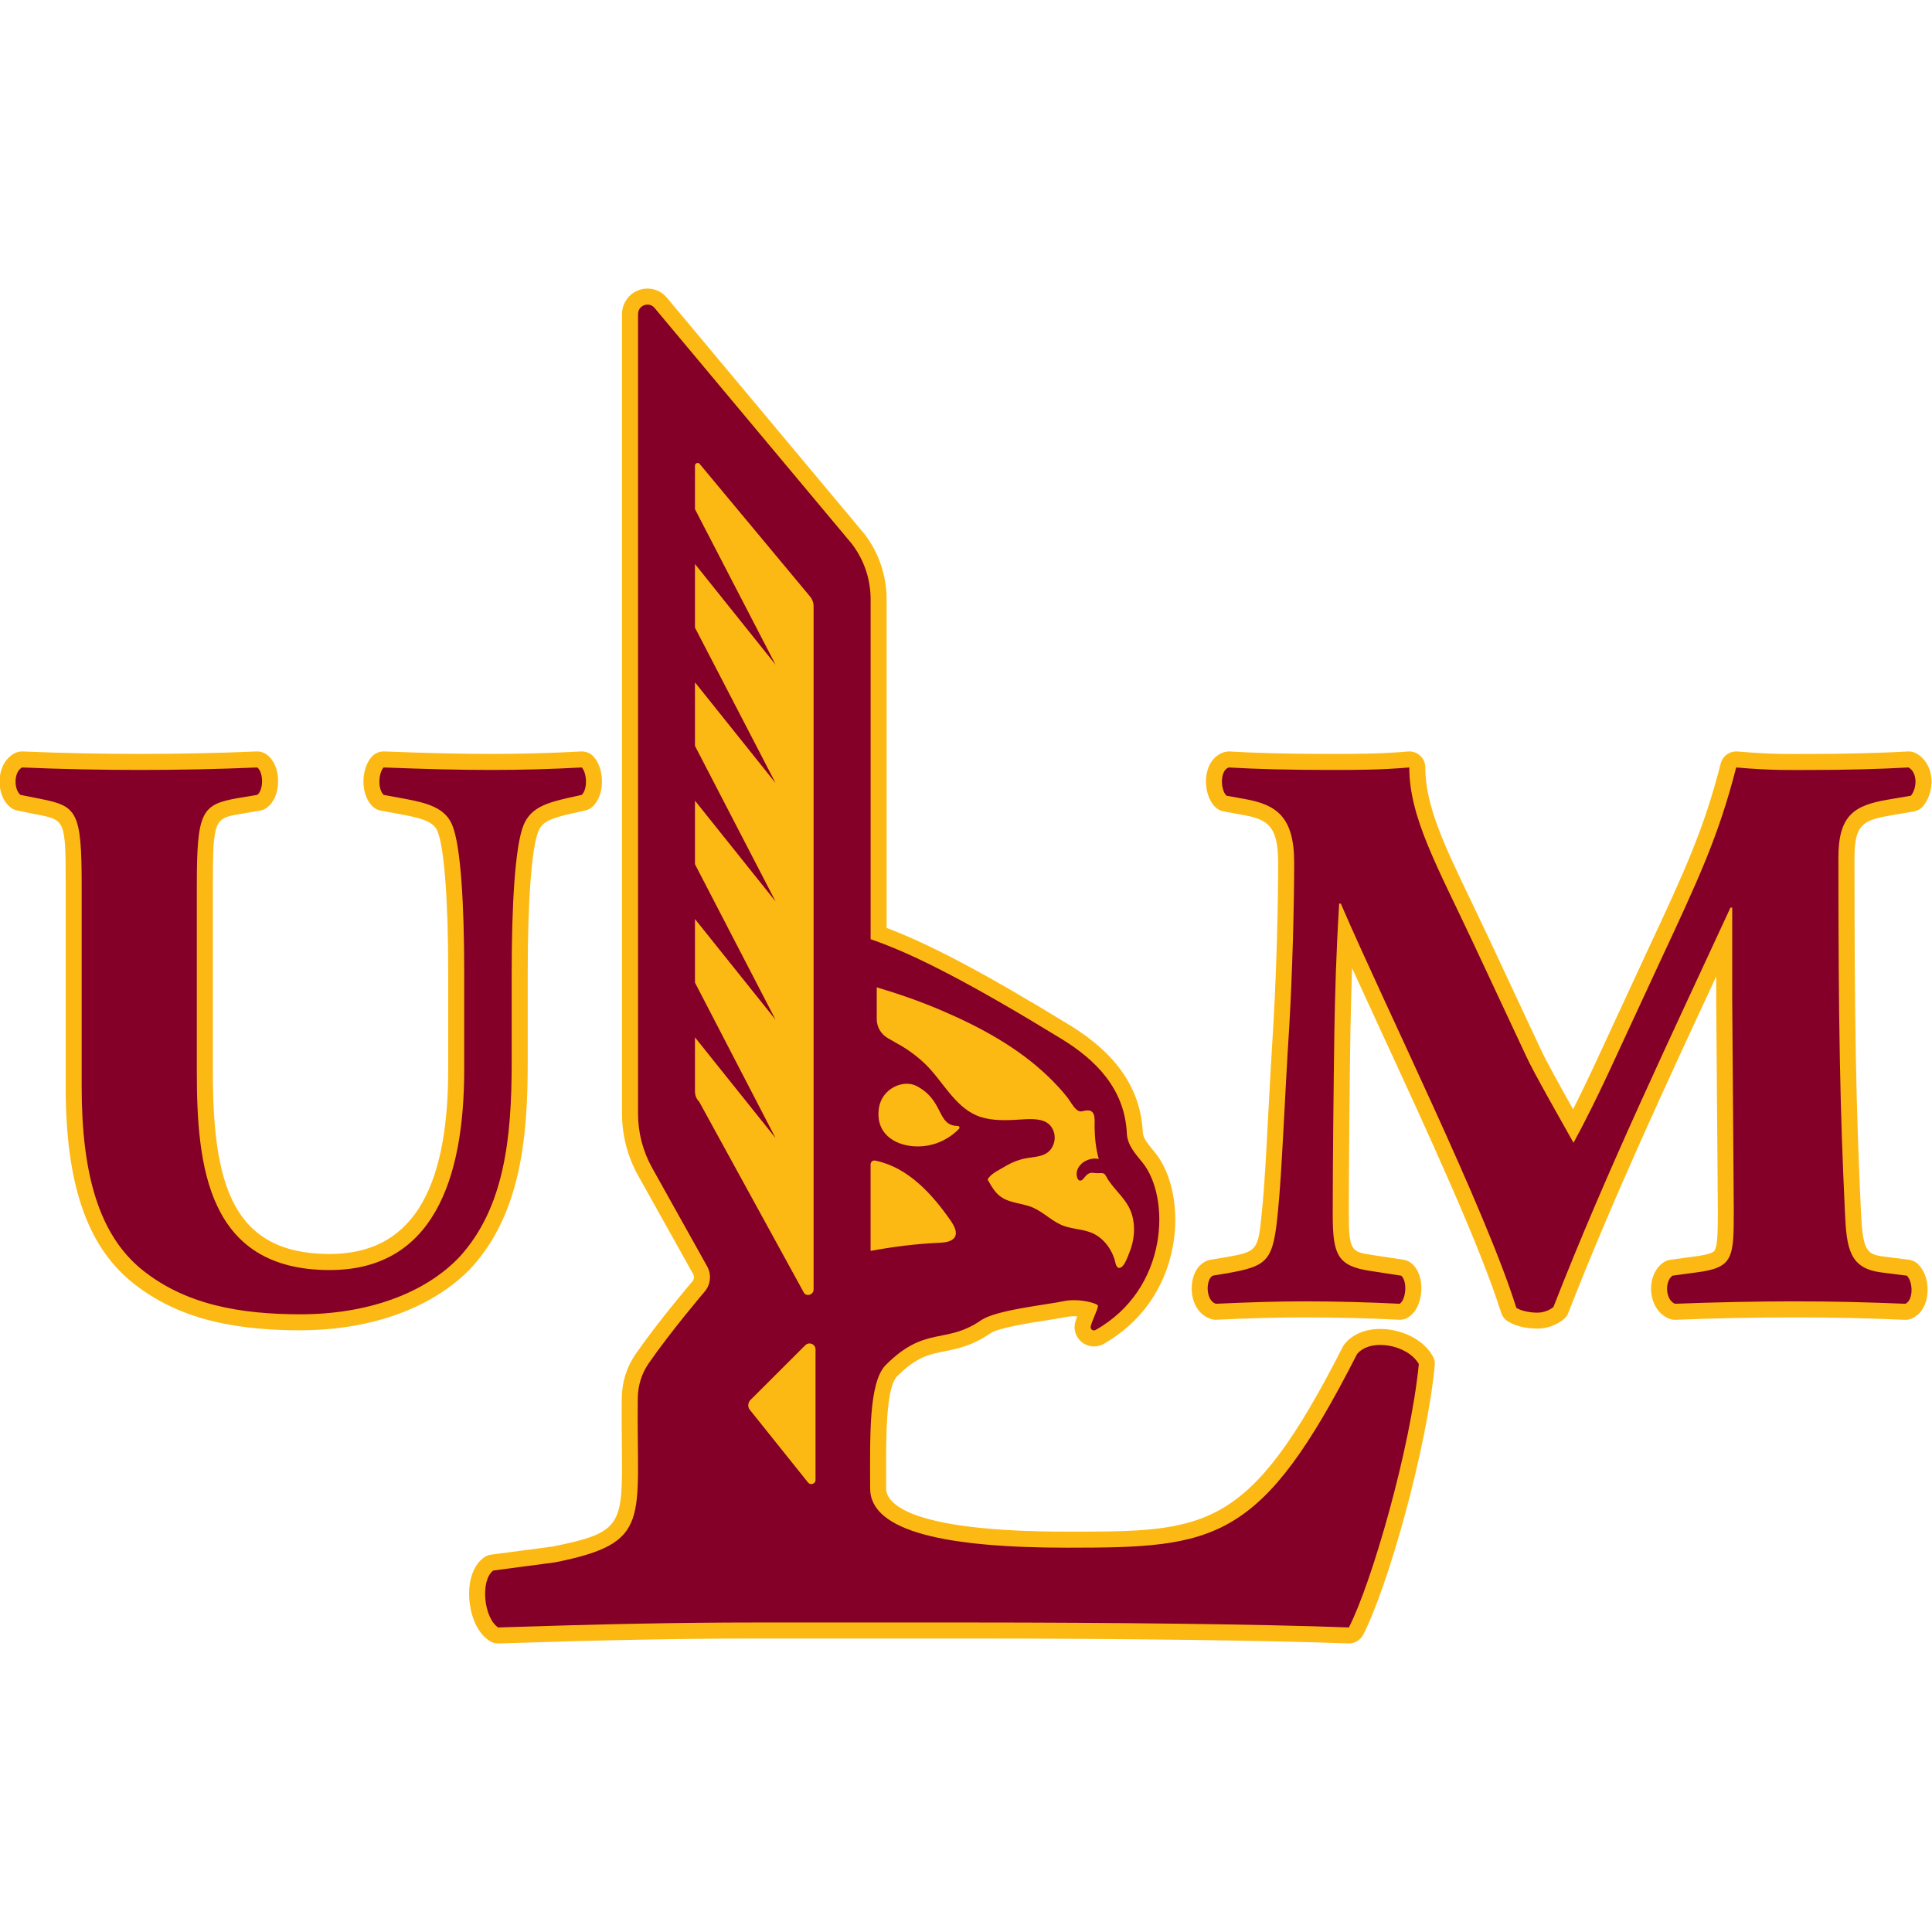 <svg width="200" height="200" viewBox="0 0 200 200" fill="none" xmlns="http://www.w3.org/2000/svg">
<g clip-path="url(#clip0_107_20225)">
<path d="M67.032 29.871C65.577 29.871 64.392 31.053 64.392 32.506V115.305C64.392 117.531 64.969 119.749 66.062 121.701L71.756 131.894C71.889 132.136 71.859 132.435 71.665 132.66C71.522 132.83 68.123 136.814 65.785 140.193C64.881 141.507 64.392 143.056 64.367 144.685C64.344 146.548 64.363 148.185 64.378 149.628C64.465 157.935 64.472 158.628 57.196 160.096L50.845 160.935C50.563 160.967 50.297 161.08 50.07 161.249C49.07 161.991 48.521 163.427 48.565 165.177C48.607 166.79 49.176 168.862 50.649 169.846C50.924 170.032 51.244 170.128 51.572 170.128H51.627C62.152 169.782 70.589 169.62 78.176 169.62H100.741C116.314 169.62 131.556 169.822 139.572 170.128H139.637C140.258 170.128 140.831 169.782 141.113 169.233C143.669 164.274 147.669 150.153 148.524 141.362C148.564 141.015 148.484 140.66 148.306 140.362C147.185 138.435 144.782 137.572 142.895 137.572C141.314 137.572 140 138.128 139.185 139.144C139.113 139.233 139.048 139.33 139 139.427C129.266 158.556 124.919 158.556 110.508 158.556C93.564 158.556 91.733 155.435 91.733 154.088V152.725C91.717 148.894 91.701 143.644 92.87 142.475C94.878 140.467 96.161 140.209 97.79 139.886C99.137 139.612 100.661 139.306 102.508 138.031C103.354 137.451 106.669 136.935 108.451 136.66C109.282 136.531 109.992 136.419 110.516 136.314C110.709 136.273 110.935 136.257 111.185 136.257C111.29 136.257 111.403 136.257 111.508 136.265C111.427 136.475 111.354 136.693 111.298 136.91C111.153 137.499 111.282 138.12 111.661 138.604C112.04 139.096 112.637 139.386 113.25 139.386C113.596 139.386 113.943 139.29 114.233 139.128C118.04 136.983 120.588 133.418 121.403 129.08C122.105 125.378 121.379 121.531 119.556 119.297L119.33 119.023C118.709 118.265 118.33 117.765 118.306 117.241C118.088 112.749 115.629 109.124 110.782 106.151C102.112 100.846 96.322 97.765 91.782 96.059V62.034C91.782 59.607 90.975 57.212 89.499 55.29C89.483 55.27 68.969 30.739 68.969 30.739C68.467 30.182 67.778 29.873 67.032 29.873V29.871ZM2.287 77.788C2.006 77.788 1.73 77.859 1.484 77.994C0.596 78.484 0.041 79.446 -0.038 80.629C-0.103 81.603 0.172 82.898 1.139 83.616C1.335 83.761 1.561 83.863 1.8 83.91L3.88 84.326C6.744 84.897 6.8 84.908 6.8 91.706V112.537C6.8 122.449 8.951 128.844 13.581 132.666C17.863 136.158 23.275 137.715 31.134 137.715V137.707C38.51 137.707 44.965 135.328 48.864 131.158C53.932 125.537 54.63 117.65 54.63 109.965V100.625C54.63 93.131 55.048 87.669 55.745 86.018C56.149 85.071 56.975 84.726 59.081 84.234L60.582 83.902C60.894 83.833 61.178 83.677 61.401 83.45C62.719 82.119 62.52 79.41 61.404 78.279C61.091 77.963 60.666 77.788 60.224 77.788C60.195 77.788 60.165 77.788 60.135 77.791C57.009 77.961 53.984 78.043 50.889 78.043C47.673 78.043 44.557 77.972 39.78 77.789C39.758 77.788 39.737 77.788 39.715 77.788C39.273 77.788 38.848 77.965 38.537 78.28C37.421 79.412 37.222 82.121 38.539 83.45C38.777 83.691 39.084 83.853 39.416 83.915L41.667 84.329C43.751 84.721 44.882 85.09 45.277 86.016C45.979 87.668 46.398 93.13 46.398 100.627V110.707C46.398 123.561 42.386 129.812 34.133 129.812C24.06 129.812 22.035 122.602 22.035 110.957V91.706C22.035 84.761 22.199 84.731 24.903 84.252L26.905 83.919C27.166 83.876 27.413 83.771 27.625 83.611C28.36 83.061 28.785 82.067 28.789 80.885C28.793 79.69 28.372 78.685 27.634 78.126C27.346 77.906 26.994 77.788 26.632 77.788C26.609 77.788 26.584 77.788 26.561 77.789C22.648 77.958 18.578 78.043 14.463 78.043C10.401 78.043 6.216 77.955 2.358 77.789C2.334 77.788 2.31 77.788 2.287 77.788ZM127.216 77.788C127.063 77.788 126.917 77.808 126.772 77.849C125.893 78.094 125.24 78.815 124.974 79.829C124.676 80.967 124.861 82.605 125.796 83.54C126.038 83.778 126.337 83.938 126.676 83.998L128.522 84.334C131.159 84.795 132.313 85.401 132.313 89.286C132.313 93.39 132.159 100.159 131.821 106.02C131.619 109.184 131.45 112.287 131.305 115.029C131.087 119.199 130.901 122.795 130.651 125.223C130.232 129.553 130.232 129.553 126.78 130.166L125.28 130.416C125.087 130.449 124.909 130.513 124.74 130.602C123.563 131.255 123.272 132.747 123.385 133.82C123.53 135.191 124.28 136.207 125.393 136.554C125.555 136.602 125.716 136.626 125.877 136.626C125.909 136.626 125.934 136.626 125.966 136.618C129.208 136.457 132.353 136.376 135.047 136.376C138.337 136.376 141.893 136.465 144.805 136.618C144.837 136.626 144.861 136.626 144.893 136.626C145.208 136.626 145.514 136.537 145.781 136.368C146.861 135.683 147.079 134.287 147.127 133.723C147.216 132.481 146.861 131.416 146.135 130.795C145.902 130.594 145.611 130.457 145.305 130.408L142.055 129.916C139.95 129.594 139.627 129.545 139.627 125.715C139.627 120.892 139.708 112.626 139.789 106.987C139.837 104.685 139.885 102.552 139.966 100.215C140.926 102.323 141.974 104.583 143.039 106.905C147.805 117.231 153.208 128.932 155.394 135.876C155.506 136.247 155.74 136.554 156.063 136.763C157.152 137.481 158.692 137.537 159.144 137.537C160.119 137.537 161.087 137.199 161.845 136.594C162.071 136.408 162.248 136.174 162.353 135.9C166.958 124.118 172.394 112.408 177.66 101.089V103.47L177.829 125.134C177.829 127.182 177.829 128.795 177.523 129.4C177.458 129.529 177.305 129.828 175.426 130.07L172.926 130.408C172.66 130.441 172.41 130.537 172.192 130.691C171.281 131.328 170.805 132.537 170.942 133.844C171.079 135.086 171.757 136.078 172.757 136.497C172.958 136.578 173.176 136.626 173.394 136.626H173.466C177.2 136.465 181.781 136.376 185.733 136.376C189.692 136.376 193.216 136.449 197.168 136.626H197.241C197.45 136.626 197.66 136.586 197.862 136.505C198.668 136.183 199.257 135.408 199.458 134.392C199.684 133.303 199.491 131.787 198.563 130.876C198.305 130.61 197.967 130.449 197.604 130.408L194.95 130.07C193.208 129.852 192.821 129.416 192.644 125.384C192.136 114.715 191.975 105.817 191.975 88.781C191.975 85.343 192.886 84.899 195.692 84.418L198.104 84.001C198.507 83.933 198.87 83.72 199.12 83.403C199.813 82.534 200.104 81.287 199.878 80.147C199.684 79.189 199.152 78.424 198.378 77.994C198.128 77.858 197.854 77.788 197.579 77.788C197.547 77.788 197.515 77.79 197.483 77.791C194.225 77.977 190.337 78.044 187.991 78.044C187.563 78.044 185.999 78.052 185.612 78.052C183.926 78.052 182.305 78.008 179.878 77.794C179.829 77.791 179.781 77.788 179.732 77.788C178.982 77.788 178.313 78.296 178.128 79.035C176.361 85.938 174.41 90.131 170.515 98.483L166.055 108.102C164.684 111.102 163.66 113.223 162.845 114.828C161.587 112.586 159.974 109.69 159.482 108.589L153.982 96.834C153.385 95.57 152.813 94.378 152.273 93.246C149.531 87.535 147.547 83.411 147.547 79.447C147.547 78.983 147.353 78.54 147.014 78.226C146.708 77.943 146.305 77.788 145.893 77.788C145.845 77.788 145.797 77.79 145.748 77.794C142.821 78.044 140.458 78.044 137.724 78.044C133.571 78.044 130.071 77.959 127.313 77.793C127.28 77.789 127.248 77.788 127.216 77.788Z" fill="#FDB913"/>
<path d="M66.945 31.535C66.48 31.576 66.049 31.948 66.049 32.508V81.076V115.306C66.049 117.257 66.555 119.185 67.508 120.894L73.205 131.096C73.679 131.951 73.564 133.007 72.924 133.733C72.924 133.733 69.463 137.79 67.148 141.136C66.426 142.185 66.043 143.427 66.024 144.701C65.864 157.387 67.622 159.693 57.466 161.733L51.059 162.58C49.715 163.58 50.054 167.459 51.571 168.475C62.007 168.129 70.424 167.959 78.174 167.959H100.732C114.546 167.959 130.7 168.129 139.635 168.475C141.982 163.919 146.022 149.951 146.877 141.201C145.692 139.161 141.821 138.499 140.474 140.185C130.538 159.709 125.829 160.217 110.506 160.217C98.207 160.217 90.078 158.62 90.078 154.088C90.078 148.911 89.885 143.12 91.699 141.298C95.812 137.185 97.885 139.209 101.57 136.669C103.119 135.604 108.264 135.088 110.183 134.685C111.699 134.378 113.675 134.927 113.659 135.177C113.643 135.58 113.087 136.596 112.909 137.314C112.836 137.588 113.159 137.83 113.417 137.677C120.998 133.411 121.183 123.919 118.264 120.338C117.53 119.427 116.707 118.548 116.651 117.322C116.425 112.677 113.393 109.701 109.917 107.566C100.812 101.996 94.74 98.798 90.127 97.226V62.034C90.127 59.955 89.441 57.941 88.183 56.298L67.738 31.85C67.517 31.605 67.225 31.51 66.945 31.535ZM72.284 47.933C72.336 47.946 72.385 47.974 72.425 48.022L83.836 61.728C84.086 62.016 84.223 62.386 84.223 62.763V133.483C84.223 133.991 83.61 134.249 83.256 133.886L72.38 114.048C72.098 113.773 71.945 113.394 71.945 112.999V107.388L80.288 117.814L71.945 101.721V95.142L80.288 105.564L71.945 89.467V82.887L80.288 93.319L71.945 77.216V70.636L80.288 81.066L71.945 64.97V58.389L80.288 68.812L71.945 52.715V48.201C71.945 48.01 72.126 47.897 72.284 47.933ZM2.284 79.447C1.369 79.952 1.454 81.788 2.125 82.287L4.204 82.703C7.958 83.451 8.455 83.955 8.455 91.706V112.539C8.455 121.636 10.291 127.798 14.626 131.378C19.129 135.048 24.795 136.056 31.132 136.056C37.886 136.056 43.967 133.975 47.631 130.048C52.216 124.967 52.971 117.798 52.971 109.967V100.627C52.971 93.876 53.304 87.538 54.218 85.369C54.967 83.617 56.552 83.125 58.72 82.619L60.222 82.287C60.888 81.616 60.722 79.952 60.222 79.447C57.056 79.62 53.976 79.704 50.887 79.704C47.472 79.704 44.216 79.62 39.715 79.447C39.215 79.952 39.049 81.616 39.715 82.287L41.972 82.703C44.216 83.125 46.051 83.617 46.8 85.369C47.721 87.538 48.054 93.876 48.054 100.627V110.717C48.054 122.136 44.798 131.475 34.131 131.475C21.462 131.475 20.375 120.717 20.375 110.959V91.706C20.375 83.955 20.875 83.285 24.629 82.619L26.63 82.287C27.295 81.788 27.295 79.952 26.63 79.447C22.627 79.62 18.548 79.704 14.461 79.704C10.458 79.704 6.287 79.62 2.284 79.447ZM127.212 79.447C126.301 79.703 126.301 81.704 126.962 82.371L128.801 82.703C132.132 83.285 133.971 84.537 133.971 89.288C133.971 93.792 133.793 100.544 133.471 106.128C132.962 114.048 132.712 121.298 132.293 125.386C131.801 130.548 131.301 131.048 127.043 131.806L125.543 132.056C124.793 132.467 124.793 134.636 125.874 134.967C129.212 134.806 132.382 134.717 135.051 134.717C138.213 134.717 141.801 134.806 144.89 134.967C145.551 134.556 145.721 132.636 145.051 132.056L141.801 131.556C138.463 131.048 137.963 129.886 137.963 125.717C137.963 120.717 138.051 112.386 138.132 106.96C138.213 102.624 138.301 98.96 138.632 93.543H138.801C143.471 104.376 153.721 125.048 156.971 135.386C157.479 135.717 158.39 135.886 159.14 135.886C159.81 135.886 160.39 135.636 160.81 135.306C166.31 121.217 172.979 107.292 179.14 93.952H179.318V103.461L179.479 125.136C179.479 130.217 179.479 131.217 175.64 131.717L173.14 132.056C172.31 132.636 172.398 134.556 173.39 134.967C177.398 134.806 181.979 134.717 185.729 134.717C189.818 134.717 193.399 134.806 197.237 134.967C198.068 134.636 198.068 132.717 197.399 132.056L194.729 131.717C191.487 131.298 191.149 129.306 190.987 125.467C190.487 114.959 190.31 105.961 190.31 88.784C190.31 84.366 191.979 83.373 195.407 82.784L197.818 82.371C198.487 81.539 198.487 79.952 197.568 79.447C194.568 79.62 190.737 79.704 187.987 79.704C185.487 79.704 183.568 79.786 179.729 79.447C177.89 86.621 175.81 91.041 171.81 99.622L167.56 108.794C165.31 113.709 163.979 116.298 162.89 118.298C161.729 116.209 158.721 110.967 157.971 109.293L152.471 97.538C148.801 89.704 145.89 84.62 145.89 79.447C142.89 79.703 140.471 79.704 137.721 79.704C133.632 79.704 130.043 79.62 127.212 79.447ZM90.76 102.207C93.067 102.897 95.341 103.685 97.551 104.639C101.486 106.326 105.398 108.448 108.511 111.443C109.22 112.128 109.906 112.854 110.511 113.628C110.809 114.023 111.067 114.539 111.438 114.862C111.882 115.249 112.124 114.935 112.624 114.951C113.454 114.959 113.309 116.015 113.309 116.58C113.325 117.725 113.43 118.878 113.745 119.983C113.148 119.814 112.341 120.08 111.914 120.507C111.712 120.717 111.535 120.983 111.478 121.273C111.422 121.499 111.446 122.112 111.761 122.209C112.035 122.298 112.325 121.781 112.478 121.644C112.777 121.386 112.995 121.378 113.366 121.435C113.624 121.483 113.97 121.402 114.204 121.467C114.422 121.507 114.559 121.902 114.712 122.128C115.559 123.402 116.745 124.241 117.188 125.773C117.559 127.056 117.414 128.435 116.914 129.661C116.753 130.056 116.438 130.991 116.043 131.201C115.527 131.475 115.47 130.644 115.366 130.33C115.067 129.419 114.519 128.596 113.728 128.023C112.664 127.249 111.486 127.33 110.285 126.959C109.035 126.572 108.148 125.556 106.962 125.023C105.64 124.443 104.115 124.612 103.107 123.435C102.906 123.209 102.736 122.951 102.575 122.693C102.511 122.588 102.454 122.483 102.398 122.378C102.212 122.048 102.188 122.144 102.398 121.87C102.712 121.459 103.462 121.088 103.914 120.822C104.712 120.338 105.551 119.991 106.478 119.862C107.551 119.709 108.607 119.644 109.051 118.475C109.406 117.556 109.019 116.427 108.075 116.064C107.107 115.693 105.922 115.902 104.914 115.935C103.632 115.991 102.261 115.975 101.067 115.459C98.752 114.451 97.519 111.806 95.76 110.128C94.89 109.301 93.93 108.596 92.873 108.021C92.639 107.893 92.252 107.668 91.882 107.451C91.188 107.043 90.76 106.3 90.76 105.494V102.431V102.405V102.207ZM93.752 112.193C94.156 112.177 94.543 112.249 94.873 112.418C97.777 113.935 96.946 116.548 99.148 116.556C99.309 116.564 99.382 116.741 99.277 116.854C98.575 117.596 97.551 118.209 96.543 118.475C94.002 119.177 90.51 118.096 90.978 114.749C91.204 113.16 92.543 112.257 93.752 112.193ZM90.543 120.136H90.551H90.567H90.575C90.599 120.144 90.607 120.144 90.632 120.152C90.656 120.16 90.688 120.16 90.712 120.169C94.051 120.886 96.527 123.652 98.414 126.362C98.761 126.878 99.269 127.725 98.68 128.257C98.261 128.628 97.567 128.628 97.043 128.661C94.712 128.773 92.414 129.072 90.123 129.491V128.685V120.523C90.123 120.467 90.139 120.41 90.164 120.362C90.18 120.314 90.204 120.289 90.236 120.257C90.244 120.249 90.244 120.241 90.252 120.241C90.293 120.201 90.333 120.177 90.381 120.16C90.422 120.144 90.47 120.136 90.51 120.144C90.519 120.144 90.535 120.144 90.543 120.136ZM83.873 139.08C84.164 139.112 84.422 139.346 84.422 139.693V153.201C84.422 153.612 83.906 153.79 83.647 153.467L77.622 145.943C77.385 145.653 77.409 145.217 77.678 144.935L83.365 139.257C83.519 139.104 83.704 139.056 83.873 139.08Z" fill="#840029"/>
</g>
<defs>
<clipPath id="clip0_107_20225">
<rect width="200" height="200" fill="white"/>
</clipPath>
</defs>
</svg>
